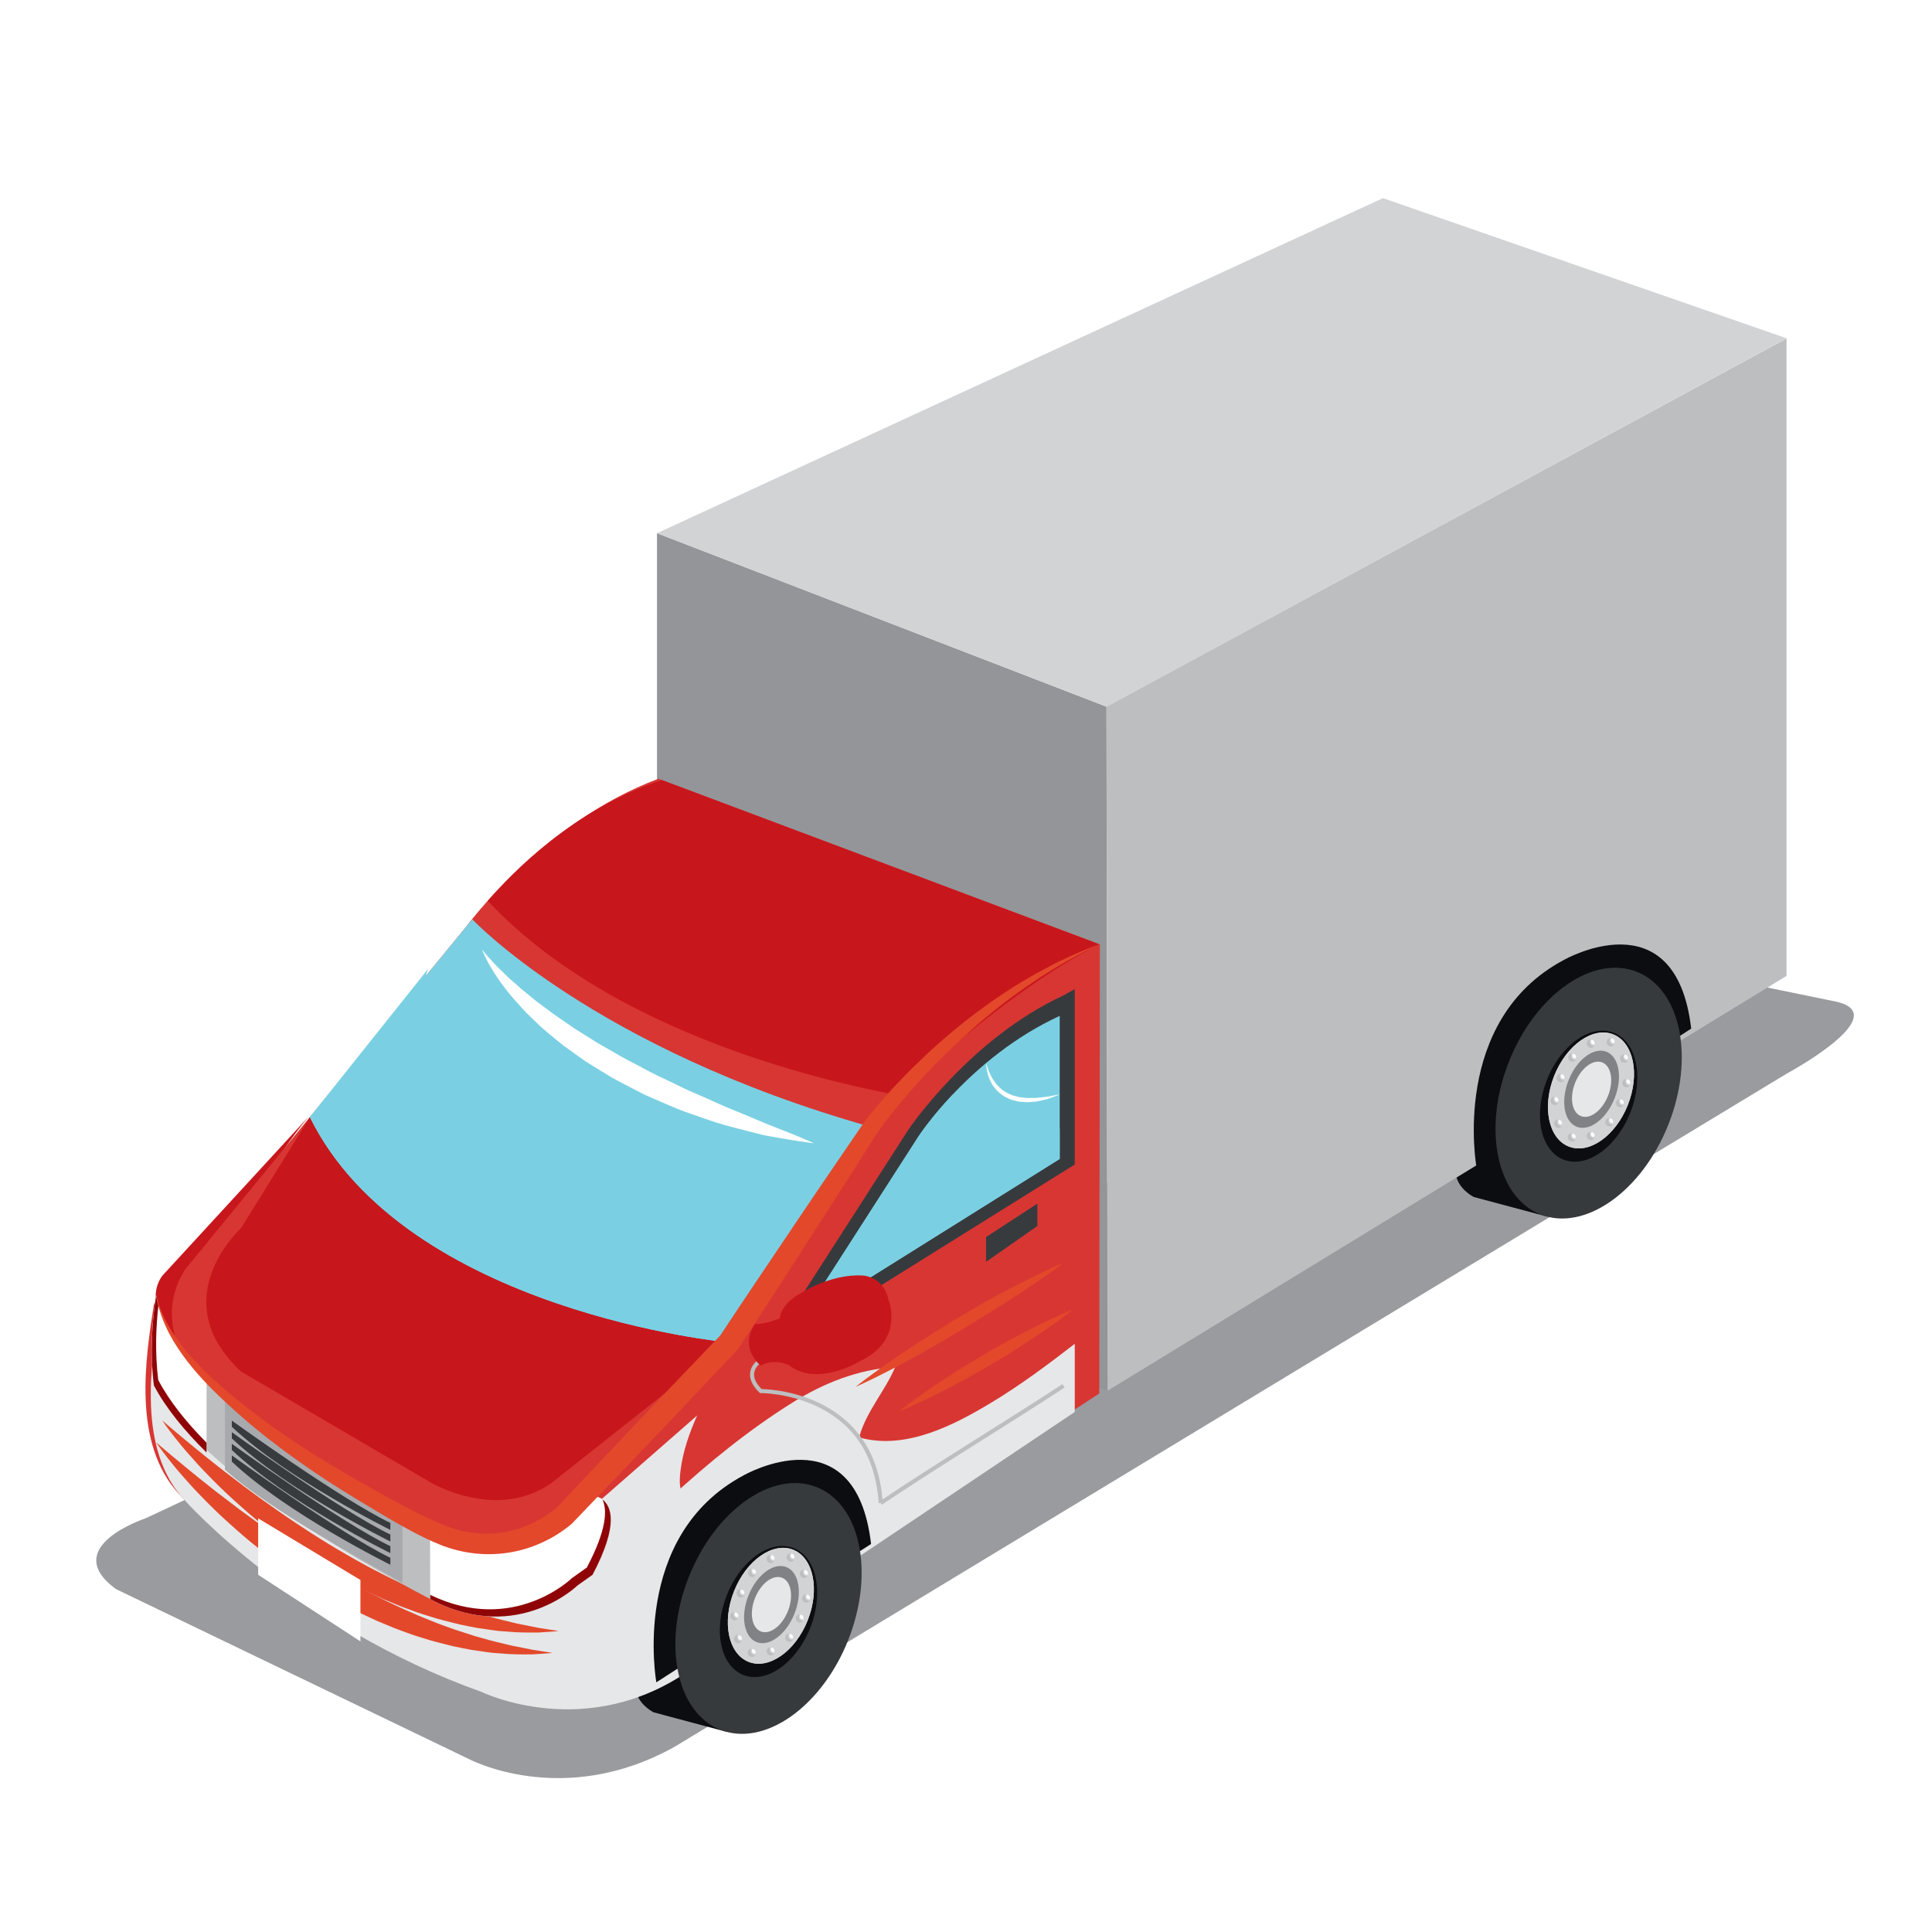 <?xml version="1.0" encoding="utf-8"?>
<!-- Generator: Adobe Illustrator 27.5.0, SVG Export Plug-In . SVG Version: 6.00 Build 0)  -->
<svg version="1.1" id="Capa_1" xmlns="http://www.w3.org/2000/svg" xmlns:xlink="http://www.w3.org/1999/xlink" x="0px" y="0px"
	 viewBox="0 0 425.196 425.196" style="enable-background:new 0 0 425.196 425.196;" xml:space="preserve">
<rect y="0" style="fill:#FFFFFF;" width="425.196" height="425.196"/>
<path style="fill:#999B9E;" d="M40.602,330.139l-8.586,4.023c0,0-19.168,6.289-6.502,15.563l77.406,37.274
	c0,0,20.844,11.333,45.719-2.667l244.543-148.023c0,0,23.666-12.735,11.166-15.811l-28-5.755L40.602,330.139z"/>
<g>
	<path style="fill:#0B0D10;" d="M340.514,267.752l-16.158-4.317c0,0-2.869-1.401-3.742-4.132c-2.17-9.31-3.809-14.079,0.109-23.933
		c5.865-14.745,18.469-23.575,28.148-19.726c9.68,3.852,12.772,18.924,6.91,33.668C352.139,258.475,347.043,264.782,340.514,267.752
		"/>
	<polygon style="fill:#939598;" points="144.592,117.349 144.592,268.864 243.742,306.082 243.52,155.528 	"/>
	<polygon style="fill:#D1D3D4;" points="304.352,43.607 144.592,117.349 243.52,155.528 393.182,74.446 	"/>
	<polygon style="fill:#BCBEC0;" points="393.182,74.49 243.52,155.528 243.742,306.082 393.182,214.77 	"/>
	<g>
		<path style="fill:#0B0D10;" d="M160.02,381.169l-16.16-4.318c0,0-2.869-1.401-3.74-4.132c-2.17-9.31-3.811-14.079,0.109-23.933
			c5.865-14.745,18.467-23.575,28.146-19.726c9.68,3.852,12.775,18.925,6.912,33.668
			C171.645,371.891,166.547,378.198,160.02,381.169"/>
		<path style="fill:#C8161D;" d="M67.957,245.705c-16.189,19.597-28.35,50.783-28.35,50.783s-8.664-9.066-3.922-15.686
			L67.957,245.705z"/>
		<path style="fill:#D83633;" d="M144.898,171.386c-25.629,9.634-42.348,32.639-42.348,32.639l-34.359,41.838l-27.453,33.531
			c-17.703,28.189,51.049,58.723,51.049,58.723c19.727,16.667,38.207-1.053,38.207-1.053l34.119-36.002
			c12.33-12.06,15.115-22.719,22.098-38.383c7.08-15.888,16.094-19.813,16.094-19.813c12.586-10.05,29.773-28.825,39.752-35.01
			L144.898,171.386z"/>
		<path style="fill:#FFFFFF;" d="M34.818,303.693c-0.725-6.021-0.492-11.695,0.047-16.429c-0.207-0.724-0.379-1.448-0.506-2.169
			c-0.82,5.267-1.402,12.275-0.494,19.8c2.643,5.037,6.775,10.042,11.594,14.78v-2.163C41.053,313.06,37.283,308.392,34.818,303.693
			z"/>
		<path style="fill:#D83633;" d="M242.057,207.855c-14.922,6.05-32.338,19.485-32.338,19.485
			c-8.094,4.72-16.051,21.784-16.051,21.784l-29.52,41.347c-1.906,4.552-11.727,12.124-11.727,12.124l-28.695,32.587
			c0,0-12.139,11.796-29.334,3.107c0,0-56.441-28.439-60.465-51.607c-1.898,12.202-4.906,30.947,5.504,42.15
			c0,0,24.732,27.768,65.256,42.168c0,0,23.518,11.599,46.736-5.299l90.508-59.024L242.057,207.855z"/>
		<path style="fill:#E6E7E8;" d="M236.535,295.742c-5.91,4.579-11.914,9.057-18.301,12.911c-8.293,5.003-18.688,10.372-28.656,7.829
			c-0.268-0.069-0.439-0.369-0.361-0.634c1.645-5.473,5.588-9.775,7.803-14.98c-8.152,0.483-15.768,3.533-22.658,7.843
			c-9.51,5.949-18.514,13.253-26.758,20.855c-2.914,2.689-5.85,5.416-9.082,7.728c-1.756,1.257,15.629-6.731,13.24-7.426
			c-2.598-0.756-2.236-4.267-1.977-6.328c0.516-4.11,1.924-8.169,3.645-12.018l-28.533,24.966c0,0-12.139,11.795-29.336,3.107
			c0,0-56.441-28.439-60.463-51.607c-1.9,12.202-4.908,30.947,5.504,42.15c0,0,24.73,27.767,65.254,42.168
			c0,0,23.518,11.598,46.738-5.299l83.941-56.258V295.742z"/>
		<g>
			<g>
				<path style="fill:#373A3D;" d="M236.535,217.689c-1.584,0.854-2.5,1.394-2.5,1.394c-20.367,9.389-33.748,28.956-34.227,29.7
					l-32.615,50.761l69.342-43.257V217.689z"/>
			</g>
			<path style="fill:#7AD0E2;" d="M233.223,255.056v-31.482c-19.895,9.17-31.16,26.657-31.16,26.657l-26.146,40.693L233.223,255.056
				z"/>
			<path style="fill:#7AD0E2;" d="M225.281,250.022c-3.912,0.318-8.281,0.014-11.482-2.53c-2.158-1.715-3.438-4.046-4.117-6.621
				c-4.975,5.263-7.619,9.359-7.619,9.359l-26.146,40.693l57.307-35.868v-6.675C230.629,249.195,227.98,249.802,225.281,250.022z"/>
		</g>
		<g>
			<path style="fill:#E3482B;" d="M122.943,358.967c0,0-1.592,0.151-4.372,0.314c-1.393-0.005-3.114,0.039-5.077-0.065
				c-0.979-0.071-2.019-0.146-3.115-0.226c-1.106-0.054-2.238-0.288-3.439-0.435c-0.6-0.086-1.212-0.175-1.836-0.265
				c-0.617-0.118-1.248-0.238-1.889-0.36c-1.283-0.24-2.605-0.527-3.943-0.89c-1.344-0.349-2.736-0.68-4.123-1.127
				c-1.398-0.416-2.823-0.861-4.24-1.395c-1.429-0.505-2.875-1.04-4.306-1.658c-0.72-0.298-1.445-0.599-2.173-0.901
				c-0.715-0.332-1.433-0.665-2.153-1c-2.896-1.318-5.733-2.858-8.542-4.44c-1.396-0.805-2.76-1.662-4.133-2.494
				c-1.346-0.871-2.691-1.733-3.99-2.638c-1.303-0.899-2.594-1.792-3.826-2.733c-1.252-0.916-2.465-1.848-3.637-2.793
				c-2.365-1.862-4.549-3.784-6.59-5.631c-2.048-1.839-3.908-3.661-5.578-5.386c-1.688-1.703-3.162-3.337-4.44-4.807
				c-1.294-1.455-2.354-2.785-3.224-3.878c-1.733-2.195-2.606-3.537-2.606-3.537s1.211,1.032,3.328,2.837
				c2.129,1.783,5.176,4.302,8.885,7.226c0.929,0.73,1.897,1.486,2.916,2.248c1.01,0.77,2.052,1.567,3.123,2.386
				c2.16,1.615,4.473,3.265,6.871,4.949c2.396,1.689,4.919,3.361,7.493,5.033c1.28,0.847,2.618,1.622,3.921,2.465
				c1.333,0.792,2.662,1.604,4.014,2.373c2.695,1.551,5.422,3.048,8.154,4.413c0.684,0.343,1.363,0.686,2.041,1.025
				c0.685,0.323,1.365,0.643,2.043,0.962c1.348,0.658,2.709,1.232,4.043,1.816c1.324,0.611,2.668,1.095,3.963,1.636
				c1.291,0.554,2.59,0.991,3.847,1.446c1.251,0.48,2.499,0.837,3.696,1.228c0.6,0.197,1.188,0.391,1.767,0.582
				c0.585,0.163,1.16,0.323,1.724,0.48c2.251,0.654,4.346,1.129,6.211,1.581c1.878,0.376,3.516,0.704,4.863,0.974
				C121.371,358.681,122.943,358.967,122.943,358.967z"/>
		</g>
		<g>
			<path style="fill:#E3482B;" d="M121.592,363.783c0,0-1.592,0.151-4.372,0.313c-1.394-0.005-3.115,0.039-5.077-0.065
				c-0.979-0.071-2.019-0.147-3.115-0.226c-1.106-0.054-2.238-0.288-3.439-0.436c-0.6-0.086-1.212-0.175-1.836-0.265
				c-0.617-0.118-1.248-0.238-1.889-0.36c-1.285-0.24-2.605-0.526-3.943-0.89c-1.344-0.349-2.736-0.68-4.123-1.127
				c-1.398-0.416-2.822-0.861-4.24-1.395c-1.43-0.505-2.875-1.04-4.307-1.658c-0.721-0.298-1.443-0.599-2.173-0.901
				c-0.714-0.332-1.432-0.665-2.152-1c-2.896-1.318-5.733-2.857-8.542-4.44c-1.396-0.805-2.761-1.662-4.133-2.494
				c-1.346-0.871-2.691-1.733-3.99-2.638c-1.303-0.899-2.595-1.793-3.826-2.734c-1.252-0.916-2.465-1.848-3.637-2.793
				c-2.365-1.862-4.549-3.784-6.59-5.63c-2.049-1.84-3.908-3.662-5.577-5.386c-1.688-1.703-3.163-3.338-4.441-4.807
				c-1.294-1.455-2.354-2.785-3.224-3.878c-1.732-2.195-2.605-3.537-2.605-3.537s1.211,1.032,3.328,2.837
				c2.129,1.783,5.177,4.302,8.885,7.226c0.928,0.73,1.896,1.486,2.916,2.247c1.009,0.77,2.052,1.567,3.123,2.386
				c2.16,1.615,4.473,3.265,6.871,4.949c2.397,1.689,4.918,3.361,7.493,5.033c1.28,0.847,2.618,1.622,3.921,2.465
				c1.332,0.792,2.662,1.605,4.014,2.373c2.695,1.551,5.42,3.048,8.154,4.414c0.684,0.343,1.363,0.685,2.041,1.025
				c0.684,0.323,1.365,0.644,2.043,0.962c1.348,0.658,2.709,1.231,4.043,1.815c1.324,0.611,2.668,1.095,3.963,1.636
				c1.291,0.554,2.59,0.991,3.846,1.446c1.252,0.48,2.5,0.837,3.697,1.229c0.598,0.197,1.188,0.391,1.766,0.582
				c0.586,0.163,1.161,0.323,1.725,0.48c2.251,0.654,4.346,1.129,6.211,1.581c1.878,0.376,3.516,0.704,4.863,0.974
				C120.02,363.496,121.592,363.783,121.592,363.783z"/>
		</g>
		<path style="fill:#BCBEC0;" d="M130.396,346.625l-3.334,2.354c0,0-13.064,12.696-31.574,3.344c0,0-49.83-24.952-61.623-47.428
			c-0.908-7.525-0.326-14.532,0.494-19.8c4.021,23.166,60.463,51.606,60.463,51.606c17.197,8.688,29.336-3.107,29.336-3.107
			l6.238-4.406C130.396,329.188,139.5,329.53,130.396,346.625z"/>
		<path style="fill:#FFFFFF;" d="M45.459,303.824c-5.703-6.041-10.012-12.465-11.1-18.728c-0.82,5.267-1.402,12.275-0.494,19.8
			c2.643,5.037,6.775,10.042,11.594,14.78V303.824z"/>
		<path style="fill:#FFFFFF;" d="M130.357,329.141l-6.225,4.424c0,0-12.105,11.832-29.328,3.196c0,0-0.066-0.036-0.168-0.089
			l0.047,15.262c0.533,0.288,0.834,0.447,0.834,0.447c18.537,9.296,31.564-3.44,31.564-3.44l3.328-2.364
			C139.461,329.455,130.357,329.141,130.357,329.141z"/>
		<path style="fill:#8F0507;" d="M132.584,330.005c1.068,2.262,0.988,6.61-3.439,14.983l-3.326,2.365c0,0-12.83,12.528-31.137,3.64
			l0.002,0.94c0.533,0.288,0.834,0.447,0.834,0.447c18.537,9.296,31.564-3.44,31.564-3.44l3.328-2.364
			C136.244,335.542,134.537,331.493,132.584,330.005z"/>
		<path style="fill:#A7A9AC;" d="M49.506,307.837v15.617c10.547,9.399,31.478,20.452,39.08,24.952v-15.239
			C81.063,328.721,59.756,317.431,49.506,307.837z"/>
		<polygon style="fill:#383B3E;" points="217.016,272.245 228.311,264.892 228.311,269.819 217.016,277.71 		"/>
		<g>
			<path style="fill:#383B3E;" d="M51.021,312.648c0,0,23.826,17.197,34.889,22.521v1.532c0,0-22.748-11.227-34.889-22.697V312.648z
				"/>
			<path style="fill:#383B3E;" d="M51.021,315.204c0,0,23.826,17.197,34.889,22.522v1.531c0,0-22.748-11.226-34.889-22.697V315.204z
				"/>
			<path style="fill:#383B3E;" d="M51.021,317.761c0,0,23.826,17.197,34.889,22.521v1.531c0,0-22.748-11.225-34.889-22.696V317.761z
				"/>
			<path style="fill:#383B3E;" d="M51.021,320.317c0,0,23.826,17.196,34.889,22.522v1.531c0,0-22.748-11.226-34.889-22.697V320.317z
				"/>
		</g>
		<path style="fill:#8F0507;" d="M34.818,303.693c-0.725-6.021-0.492-11.695,0.047-16.429c-0.207-0.724-0.379-1.448-0.506-2.169
			c-0.82,5.267-1.402,12.275-0.494,19.8c2.643,5.037,6.775,10.042,11.594,14.78v-2.163C41.053,313.06,37.283,308.392,34.818,303.693
			z"/>
		<path style="fill:#C8161D;" d="M68.191,245.862l-15.145,24.435c0,0-17.197,15.557,0,31.547l41.635,24.362
			c0,0,14.734,8.851,26.91,0l38.844-30.752L68.191,245.862z"/>
		<path style="fill:#7AD0E2;" d="M103.949,202.322c0,0,26.623,28.451,87.756,45.7l-31.27,47.432c0,0-71.09-6.696-92.244-49.592
			L103.949,202.322z"/>
		<path style="fill:#7AD0E2;" d="M157.693,273.414c-11.412,0.889-23.602-0.44-34.482-4.025
			c-10.887-3.586-21.355-9.942-26.988-20.273c-5.875-10.776-6.271-24.286-1.988-35.904l-26.043,32.65
			c21.154,42.896,92.244,49.592,92.244,49.592l19.043-28.888C172.971,270.699,165.408,272.813,157.693,273.414z"/>
		<polygon style="fill:#FFFFFF;" points="56.818,334.162 56.818,346.582 79.326,361.239 79.326,347.728 		"/>
		<g>
			<path style="fill:#E3482B;" d="M188.301,305.214c0,0,2.62-2.107,6.732-4.964c1.026-0.718,2.139-1.495,3.334-2.285
				c1.191-0.796,2.439-1.648,3.76-2.483c1.318-0.837,2.66-1.737,4.061-2.589c1.395-0.861,2.811-1.736,4.229-2.611
				c1.434-0.848,2.865-1.697,4.277-2.532c1.397-0.856,2.833-1.598,4.199-2.354c2.744-1.494,5.335-2.84,7.582-3.951
				c4.477-2.246,7.586-3.538,7.586-3.539c0,0-2.644,2.065-6.795,4.857c-2.068,1.408-4.512,3.001-7.16,4.656
				c-1.325,0.827-2.693,1.682-4.084,2.55c-1.395,0.861-2.813,1.735-4.23,2.61c-1.434,0.848-2.866,1.696-4.277,2.531
				c-1.406,0.843-2.824,1.614-4.18,2.391c-1.352,0.78-2.686,1.49-3.943,2.174c-1.255,0.691-2.459,1.314-3.57,1.889
				C191.381,303.876,188.301,305.214,188.301,305.214z"/>
		</g>
		<g>
			<path style="fill:#E3482B;" d="M197.963,310.57c0,0,0.537-0.449,1.504-1.189c0.967-0.74,2.357-1.78,4.063-2.963
				c0.852-0.595,1.773-1.241,2.768-1.89c0.99-0.657,2.027-1.361,3.128-2.043c1.099-0.685,2.214-1.426,3.384-2.118
				c1.164-0.701,2.348-1.413,3.529-2.124c1.198-0.687,2.395-1.374,3.574-2.05c1.179-0.676,2.367-1.292,3.502-1.915
				c2.281-1.229,4.438-2.326,6.311-3.225c1.867-0.912,3.453-1.616,4.572-2.097c1.117-0.482,1.771-0.73,1.771-0.73
				s-0.536,0.45-1.502,1.19c-0.967,0.74-2.356,1.782-4.063,2.965c-1.699,1.197-3.711,2.542-5.896,3.933
				c-1.099,0.687-2.216,1.423-3.382,2.122c-1.166,0.699-2.35,1.408-3.533,2.118c-1.199,0.685-2.398,1.369-3.578,2.043
				c-1.175,0.683-2.366,1.294-3.5,1.918c-1.133,0.627-2.254,1.189-3.311,1.732c-1.053,0.55-2.065,1.04-3,1.492
				c-1.866,0.912-3.453,1.617-4.57,2.1C198.617,310.321,197.963,310.57,197.963,310.57z"/>
		</g>
		<path style="fill:none;stroke:#BCBEC0;stroke-width:0.893;stroke-miterlimit:10;" d="M167.43,299.397c0,0-4.318,2.515,0,6.753
			c0,0,24.832-0.224,26.396,24.637"/>
		<path style="fill:none;stroke:#BCBEC0;stroke-width:0.893;stroke-miterlimit:10;" d="M193.826,330.788
			c13.24-8.869,26.635-16.906,40.234-25.793"/>
		<path style="fill:#C8161D;" d="M171.635,290.128c-3.568,1.459-5.455,1.25-5.455,1.25c-3.676,5.297,1.219,9.154,1.219,9.154
			c3.316-1.682,6.244-0.075,6.244-0.075c6.238,4.918,15.709-0.924,15.709-0.924c9.771-4.703,6.217-13.418,6.217-13.418
			c-1.199-5.472-5.936-5.405-5.936-5.405c-6.971-0.336-13.514,3.97-13.514,3.97S171.879,286.845,171.635,290.128z"/>
		<g>
			<path style="fill:#FFFFFF;" d="M106.102,208.979c0,0,0.207,0.276,0.613,0.763c0.395,0.493,1.026,1.184,1.822,2.046
				c0.407,0.422,0.857,0.89,1.349,1.399c0.522,0.481,1.058,1.023,1.64,1.588c0.566,0.578,1.254,1.122,1.927,1.731
				c0.679,0.604,1.374,1.255,2.165,1.869c0.771,0.627,1.575,1.28,2.407,1.957c0.858,0.642,1.746,1.306,2.659,1.988
				c0.892,0.701,1.859,1.36,2.85,2.029c0.996,0.662,1.969,1.392,3.009,2.066c1.05,0.66,2.118,1.33,3.2,2.009
				c0.538,0.341,1.079,0.684,1.623,1.03c0.561,0.321,1.124,0.644,1.689,0.967c2.268,1.286,4.521,2.669,6.911,3.831
				c1.171,0.621,2.343,1.242,3.51,1.86c1.177,0.601,2.382,1.141,3.558,1.712c1.184,0.558,2.353,1.124,3.504,1.693
				c1.139,0.597,2.339,1.023,3.473,1.551c2.3,0.977,4.482,2.04,6.609,2.91c2.137,0.849,4.146,1.697,6.004,2.486
				c1.854,0.804,3.576,1.481,5.113,2.067c1.536,0.583,2.863,1.143,3.963,1.594c2.196,0.909,3.443,1.487,3.443,1.487
				s-1.354-0.15-3.707-0.517c-1.177-0.187-2.611-0.401-4.244-0.707c-0.818-0.146-1.689-0.303-2.609-0.467
				c-0.916-0.177-1.854-0.453-2.848-0.692c-1.982-0.497-4.135-1.041-6.398-1.665c-2.259-0.643-4.584-1.504-7.011-2.337
				c-2.44-0.801-4.877-1.863-7.35-2.948c-1.23-0.555-2.501-1.049-3.721-1.67c-1.217-0.628-2.438-1.259-3.659-1.889
				c-1.203-0.666-2.454-1.239-3.613-1.979c-1.17-0.718-2.334-1.433-3.488-2.143c-0.576-0.358-1.148-0.714-1.719-1.069
				c-0.548-0.391-1.094-0.781-1.635-1.167c-1.079-0.778-2.145-1.546-3.193-2.303c-1.023-0.79-1.998-1.614-2.953-2.412
				c-0.953-0.801-1.899-1.564-2.738-2.412c-0.854-0.824-1.683-1.625-2.485-2.4c-0.751-0.827-1.478-1.626-2.175-2.393
				c-0.703-0.756-1.342-1.515-1.912-2.27c-0.568-0.756-1.146-1.431-1.612-2.136c-0.476-0.695-0.931-1.333-1.325-1.941
				c-0.369-0.625-0.71-1.199-1.018-1.717c-0.314-0.508-0.547-0.998-0.754-1.417c-0.209-0.416-0.384-0.771-0.508-1.072
				C106.206,209.302,106.102,208.979,106.102,208.979z"/>
		</g>
		<g>
			<path style="fill:#FFFFFF;" d="M217.076,233.909c0,0,0.057,0.323,0.222,0.864c0.153,0.542,0.425,1.303,0.873,2.136
				c0.196,0.431,0.511,0.838,0.792,1.29c0.35,0.403,0.682,0.855,1.129,1.219c0.393,0.426,0.934,0.691,1.415,1.042
				c0.267,0.136,0.55,0.25,0.823,0.379l0.415,0.189c0.144,0.05,0.296,0.08,0.444,0.121l0.887,0.248
				c0.293,0.092,0.609,0.084,0.91,0.131c0.305,0.038,0.605,0.075,0.904,0.112c0.3,0.024,0.602-0.001,0.896,0.002
				c0.588-0.03,1.166,0.041,1.707-0.059c0.546-0.06,1.063-0.116,1.538-0.169c0.483-0.03,0.909-0.154,1.298-0.212
				c0.389-0.072,0.728-0.135,1.006-0.186c0.561-0.1,0.887-0.145,0.887-0.145s-0.298,0.129-0.831,0.333
				c-0.269,0.1-0.593,0.222-0.967,0.362c-0.378,0.129-0.79,0.332-1.276,0.417c-0.482,0.108-1.006,0.225-1.559,0.348
				c-0.551,0.152-1.161,0.146-1.783,0.201c-0.313,0.015-0.629,0.057-0.952,0.048c-0.325-0.027-0.652-0.055-0.983-0.083
				c-0.328-0.045-0.668-0.034-0.995-0.126l-0.989-0.258c-0.162-0.049-0.33-0.086-0.49-0.146l-0.465-0.219
				c-0.307-0.149-0.62-0.286-0.916-0.446c-0.551-0.396-1.119-0.755-1.541-1.246c-0.482-0.432-0.801-0.969-1.139-1.441
				c-0.271-0.514-0.543-0.991-0.693-1.472c-0.194-0.463-0.286-0.915-0.381-1.306c-0.069-0.398-0.135-0.741-0.156-1.028
				C217.044,234.237,217.076,233.909,217.076,233.909z"/>
		</g>
		<path style="fill:#D83633;" d="M241.932,207.855"/>
		<path style="fill:#C8161D;" d="M145.645,171.666c-19.473,6.388-32.809,20.326-38.309,26.59
			c29.971,32.04,83.574,41.381,90.221,42.781c0.014-0.009,23.434-22.716,44.375-33.228L145.645,171.666z"/>
		<g>
			<g>
				<path style="fill:#E3482B;" d="M34.359,285.095c1.152,4.582,3.644,8.641,6.58,12.218c2.967,3.581,6.414,6.729,9.994,9.712
					c0.895,0.739,1.816,1.492,2.714,2.193l2.79,2.157c1.881,1.384,3.717,2.774,5.652,4.088c1.901,1.347,3.865,2.609,5.821,3.876
					l2.962,1.859l3,1.802c2.009,1.189,4.014,2.381,6.055,3.518l6.137,3.42c2.048,1.126,4.098,2.211,6.166,3.233
					c2.051,1.013,4.188,1.985,6.229,2.768l0.826,0.308c0.268,0.093,0.504,0.149,0.756,0.227c0.496,0.147,0.984,0.302,1.523,0.407
					c1.049,0.254,2.117,0.423,3.186,0.527c2.139,0.209,4.299,0.128,6.406-0.244c4.223-0.73,8.176-2.68,11.454-5.442l-0.198,0.187
					l18.068-19.124l9.079-9.519l9.097-9.502l-0.27,0.34c2.813-4.227,5.603-8.469,8.451-12.672l8.51-12.634
					c2.834-4.213,5.67-8.425,8.545-12.611l4.297-6.29l1.074-1.573l0.537-0.786l0.268-0.393l0.178-0.255l0.154-0.204
					c0.803-1.052,1.61-2.048,2.441-3.039c3.313-3.953,6.895-7.64,10.623-11.162c3.73-3.52,7.65-6.835,11.766-9.884
					c2.053-1.53,4.146-3.003,6.289-4.4c2.125-1.422,4.341-2.703,6.555-3.974c2.244-1.219,4.486-2.437,6.814-3.479
					c2.307-1.084,4.672-2.032,7.043-2.941c-2.289,1.105-4.557,2.243-6.752,3.509c-2.209,1.238-4.363,2.566-6.488,3.932
					c-4.209,2.795-8.28,5.784-12.135,9.031c-1.939,1.607-3.807,3.3-5.653,5.007c-1.853,1.704-3.644,3.471-5.396,5.273
					c-3.509,3.6-6.806,7.403-9.901,11.328c-0.768,0.98-1.527,1.982-2.234,2.972l-2.004,3.132l-4.087,6.427
					c-2.714,4.292-5.468,8.559-8.223,12.823l-8.259,12.8c-2.738,4.275-5.537,8.511-8.314,12.762l-0.113,0.175l-0.157,0.166
					l-9.034,9.562l-9.053,9.545l-18.195,19.004l-0.098,0.103l-0.102,0.083c-3.92,3.28-8.762,5.488-13.824,6.272
					c-2.529,0.395-5.109,0.439-7.641,0.139c-1.264-0.148-2.521-0.375-3.75-0.697c-0.611-0.134-1.241-0.34-1.867-0.543
					c-0.307-0.102-0.639-0.2-0.924-0.306l-0.819-0.324c-2.331-0.939-4.446-1.987-6.569-3.128c-2.109-1.132-4.176-2.315-6.209-3.522
					l-6.063-3.646c-2.024-1.221-4.023-2.491-6.012-3.772l-2.957-1.966l-2.921-2.025c-1.929-1.377-3.86-2.749-5.73-4.207
					c-1.887-1.421-3.748-2.934-5.564-4.45l-2.658-2.316c-0.91-0.8-1.765-1.587-2.637-2.398c-3.463-3.225-6.791-6.665-9.547-10.553
					c-1.375-1.939-2.629-3.977-3.597-6.148C35.467,289.691,34.736,287.417,34.359,285.095z"/>
			</g>
		</g>
		<path style="fill:#0B0D10;" d="M144.449,370.246c0,0-5.85-32.213,19.225-45.558c0,0,24.627-14.119,28.031,15.108L144.449,370.246z
			"/>
		<path style="fill:#373A3D;" d="M186.666,360.961c-5.869,14.745-18.469,23.576-28.15,19.726
			c-9.682-3.85-12.771-18.925-6.908-33.669c5.867-14.745,18.467-23.576,28.146-19.725
			C189.438,331.143,192.527,346.217,186.666,360.961z"/>
		<g>
			<path style="fill:#0B0D10;" d="M178.299,358.309c-3.066,7.708-9.656,12.325-14.715,10.312c-5.063-2.012-6.682-9.893-3.611-17.601
				c3.066-7.709,9.652-12.325,14.715-10.311C179.75,342.72,181.365,350.6,178.299,358.309z"/>
			<path style="fill:#D1D3D4;" d="M177.752,356.626c-2.711,6.814-8.533,10.895-13.008,9.116c-4.471-1.779-5.902-8.746-3.193-15.56
				c2.711-6.814,8.533-10.895,13.01-9.116C179.031,342.846,180.463,349.812,177.752,356.626z"/>
			<path style="fill:#D1D3D4;" d="M177.752,356.626c-2.711,6.814-8.533,10.895-13.008,9.116c-4.471-1.779-5.902-8.746-3.193-15.56
				c2.711-6.814,8.533-10.895,13.01-9.116C179.031,342.846,180.463,349.812,177.752,356.626z"/>
			<path style="fill:#808285;" d="M174.842,355.153c-1.813,4.558-5.549,7.35-8.342,6.24c-2.789-1.111-3.582-5.706-1.771-10.261
				c1.813-4.558,5.545-7.352,8.338-6.241C175.859,346.002,176.654,350.596,174.842,355.153z"/>
			<g>
				<path style="fill:#D1D3D4;" d="M170.578,343.079c0,0.512-0.412,0.928-0.926,0.928c-0.512,0-0.928-0.415-0.928-0.928
					c0-0.513,0.416-0.927,0.928-0.927C170.166,342.152,170.578,342.566,170.578,343.079z"/>
				<path style="fill:#FFFFFF;" d="M169.811,343.117c0.178,0.162,0.389,0.204,0.568,0.133c0.043-0.091,0.066-0.191,0.066-0.297
					c0-0.377-0.299-0.686-0.676-0.699C169.584,342.511,169.557,342.884,169.811,343.117z"/>
				<path style="fill:#BCBEC0;" d="M169.613,343.333c-0.291-0.347-0.299-0.816-0.078-1.173c-0.455,0.057-0.811,0.446-0.811,0.919
					c0,0.512,0.416,0.928,0.928,0.928c0.311,0,0.584-0.154,0.754-0.391C170.131,343.678,169.83,343.596,169.613,343.333z"/>
			</g>
			<g>
				<path style="fill:#D1D3D4;" d="M174.963,342.769c0,0.513-0.414,0.928-0.926,0.928c-0.514,0-0.932-0.415-0.932-0.928
					c0-0.512,0.418-0.927,0.932-0.927C174.549,341.842,174.963,342.257,174.963,342.769z"/>
				<path style="fill:#FFFFFF;" d="M174.193,342.807c0.178,0.163,0.389,0.205,0.57,0.133c0.043-0.09,0.066-0.191,0.066-0.296
					c0-0.378-0.299-0.686-0.676-0.699C173.967,342.201,173.941,342.575,174.193,342.807z"/>
				<path style="fill:#BCBEC0;" d="M173.994,343.023c-0.287-0.347-0.293-0.815-0.074-1.173c-0.461,0.058-0.814,0.446-0.814,0.919
					c0,0.513,0.418,0.928,0.932,0.928c0.309,0,0.588-0.154,0.752-0.391C174.516,343.369,174.213,343.285,173.994,343.023z"/>
			</g>
			<g>
				<path style="fill:#D1D3D4;" d="M177.92,346.353c0,0.511-0.416,0.927-0.928,0.927c-0.512,0-0.93-0.416-0.93-0.927
					c0-0.512,0.418-0.928,0.93-0.928C177.504,345.424,177.92,345.84,177.92,346.353z"/>
				<path style="fill:#FFFFFF;" d="M177.15,346.389c0.176,0.164,0.389,0.206,0.57,0.133c0.043-0.09,0.066-0.189,0.066-0.295
					c0-0.379-0.303-0.686-0.678-0.699C176.924,345.784,176.896,346.157,177.15,346.389z"/>
				<path style="fill:#BCBEC0;" d="M176.953,346.606c-0.289-0.347-0.297-0.815-0.078-1.174c-0.457,0.058-0.813,0.447-0.813,0.92
					c0,0.511,0.418,0.927,0.93,0.927c0.313,0,0.588-0.154,0.754-0.39C177.473,346.952,177.17,346.869,176.953,346.606z"/>
			</g>
			<g>
				<path style="fill:#D1D3D4;" d="M178.4,351.785c0,0.512-0.416,0.927-0.928,0.927c-0.51,0-0.926-0.416-0.926-0.927
					c0-0.513,0.416-0.928,0.926-0.928C177.984,350.857,178.4,351.272,178.4,351.785z"/>
				<path style="fill:#FFFFFF;" d="M177.633,351.821c0.178,0.163,0.387,0.206,0.566,0.134c0.045-0.09,0.068-0.19,0.068-0.296
					c0-0.379-0.299-0.686-0.676-0.7C177.404,351.216,177.375,351.59,177.633,351.821z"/>
				<path style="fill:#BCBEC0;" d="M177.43,352.039c-0.287-0.349-0.297-0.816-0.076-1.174c-0.453,0.058-0.807,0.446-0.807,0.92
					c0,0.512,0.416,0.927,0.926,0.927c0.313,0,0.588-0.154,0.756-0.391C177.953,352.384,177.652,352.301,177.43,352.039z"/>
			</g>
			<g>
				<path style="fill:#D1D3D4;" d="M176.992,356.185c0,0.513-0.414,0.928-0.928,0.928c-0.512,0-0.93-0.415-0.93-0.928
					c0-0.512,0.418-0.926,0.93-0.926C176.578,355.258,176.992,355.673,176.992,356.185z"/>
				<path style="fill:#FFFFFF;" d="M176.223,356.223c0.178,0.164,0.389,0.205,0.57,0.132c0.043-0.09,0.066-0.188,0.066-0.295
					c0-0.379-0.301-0.687-0.68-0.7C175.996,355.618,175.971,355.991,176.223,356.223z"/>
				<path style="fill:#BCBEC0;" d="M176.023,356.439c-0.287-0.347-0.295-0.816-0.076-1.174c-0.459,0.058-0.813,0.447-0.813,0.919
					c0,0.513,0.418,0.928,0.93,0.928c0.311,0,0.59-0.153,0.754-0.389C176.543,356.786,176.24,356.702,176.023,356.439z"/>
			</g>
			<g>
				<path style="fill:#D1D3D4;" d="M174.666,360.399c0,0.513-0.414,0.927-0.926,0.927c-0.518,0-0.93-0.414-0.93-0.927
					c0-0.513,0.412-0.927,0.93-0.927C174.252,359.472,174.666,359.887,174.666,360.399z"/>
				<path style="fill:#FFFFFF;" d="M173.898,360.438c0.176,0.161,0.387,0.203,0.568,0.131c0.043-0.09,0.066-0.19,0.066-0.295
					c0-0.379-0.301-0.687-0.674-0.699C173.67,359.831,173.643,360.205,173.898,360.438z"/>
				<path style="fill:#BCBEC0;" d="M173.697,360.654c-0.289-0.348-0.295-0.816-0.076-1.174c-0.459,0.057-0.811,0.448-0.811,0.92
					c0,0.513,0.412,0.927,0.93,0.927c0.311,0,0.584-0.154,0.752-0.39C174.215,361,173.918,360.915,173.697,360.654z"/>
			</g>
			<g>
				<path style="fill:#D1D3D4;" d="M170.578,363.409c0,0.512-0.412,0.928-0.926,0.928c-0.512,0-0.928-0.416-0.928-0.928
					c0-0.511,0.416-0.928,0.928-0.928C170.166,362.481,170.578,362.898,170.578,363.409z"/>
				<path style="fill:#FFFFFF;" d="M169.811,363.446c0.178,0.164,0.389,0.205,0.568,0.134c0.043-0.09,0.066-0.191,0.066-0.295
					c0-0.38-0.299-0.688-0.676-0.701C169.584,362.841,169.557,363.214,169.811,363.446z"/>
				<path style="fill:#BCBEC0;" d="M169.613,363.663c-0.291-0.347-0.299-0.814-0.078-1.174c-0.455,0.059-0.811,0.448-0.811,0.92
					c0,0.512,0.416,0.928,0.928,0.928c0.311,0,0.584-0.156,0.754-0.391C170.131,364.009,169.83,363.926,169.613,363.663z"/>
			</g>
			<g>
				<path style="fill:#D1D3D4;" d="M166.41,363.72c0,0.512-0.416,0.927-0.926,0.927c-0.512,0-0.932-0.414-0.932-0.927
					c0-0.512,0.42-0.928,0.932-0.928C165.994,362.792,166.41,363.208,166.41,363.72z"/>
				<path style="fill:#FFFFFF;" d="M165.641,363.756c0.178,0.163,0.393,0.205,0.572,0.133c0.041-0.09,0.066-0.19,0.066-0.294
					c0-0.38-0.301-0.688-0.678-0.701C165.412,363.151,165.389,363.524,165.641,363.756z"/>
				<path style="fill:#BCBEC0;" d="M165.441,363.974c-0.287-0.347-0.293-0.815-0.076-1.174c-0.457,0.058-0.813,0.447-0.813,0.92
					c0,0.512,0.42,0.927,0.932,0.927c0.311,0,0.588-0.154,0.754-0.39C165.963,364.319,165.66,364.235,165.441,363.974z"/>
			</g>
			<g>
				<path style="fill:#D1D3D4;" d="M163.402,360.708c0,0.512-0.414,0.927-0.928,0.927c-0.512,0-0.93-0.415-0.93-0.927
					c0-0.511,0.418-0.928,0.93-0.928C162.988,359.78,163.402,360.197,163.402,360.708z"/>
				<path style="fill:#FFFFFF;" d="M162.633,360.746c0.178,0.163,0.391,0.205,0.572,0.133c0.039-0.09,0.066-0.19,0.066-0.296
					c0-0.378-0.303-0.686-0.68-0.699C162.402,360.141,162.381,360.515,162.633,360.746z"/>
				<path style="fill:#BCBEC0;" d="M162.432,360.962c-0.287-0.346-0.291-0.815-0.072-1.173c-0.459,0.058-0.814,0.447-0.814,0.919
					c0,0.512,0.418,0.927,0.93,0.927c0.311,0,0.586-0.154,0.756-0.389C162.955,361.31,162.65,361.225,162.432,360.962z"/>
			</g>
			<g>
				<path style="fill:#D1D3D4;" d="M162.607,355.675c0,0.513-0.416,0.928-0.926,0.928c-0.514,0-0.93-0.415-0.93-0.928
					s0.416-0.927,0.93-0.927C162.191,354.747,162.607,355.162,162.607,355.675z"/>
				<path style="fill:#FFFFFF;" d="M161.838,355.712c0.178,0.163,0.393,0.205,0.57,0.132c0.041-0.089,0.066-0.189,0.066-0.295
					c0-0.378-0.299-0.687-0.678-0.7C161.609,355.106,161.586,355.48,161.838,355.712z"/>
				<path style="fill:#BCBEC0;" d="M161.639,355.929c-0.287-0.348-0.291-0.816-0.076-1.173c-0.457,0.058-0.811,0.446-0.811,0.919
					c0,0.513,0.416,0.928,0.93,0.928c0.311,0,0.586-0.154,0.754-0.391C162.16,356.275,161.857,356.191,161.639,355.929z"/>
			</g>
			<g>
				<path style="fill:#D1D3D4;" d="M163.949,350.652c0,0.512-0.416,0.927-0.928,0.927c-0.514,0-0.928-0.415-0.928-0.927
					c0-0.512,0.414-0.928,0.928-0.928C163.533,349.725,163.949,350.14,163.949,350.652z"/>
				<path style="fill:#FFFFFF;" d="M163.18,350.69c0.174,0.163,0.389,0.205,0.568,0.133c0.041-0.091,0.064-0.19,0.064-0.296
					c0-0.378-0.299-0.687-0.672-0.699C162.953,350.084,162.926,350.458,163.18,350.69z"/>
				<path style="fill:#BCBEC0;" d="M162.979,350.906c-0.289-0.346-0.293-0.814-0.076-1.173c-0.459,0.058-0.809,0.448-0.809,0.92
					c0,0.512,0.414,0.927,0.928,0.927c0.311,0,0.586-0.154,0.754-0.39C163.496,351.252,163.197,351.169,162.979,350.906z"/>
			</g>
			<g>
				<path style="fill:#D1D3D4;" d="M166.496,346.147c0,0.513-0.414,0.928-0.928,0.928c-0.51,0-0.926-0.415-0.926-0.928
					c0-0.512,0.416-0.927,0.926-0.927C166.082,345.22,166.496,345.635,166.496,346.147z"/>
				<path style="fill:#FFFFFF;" d="M165.729,346.185c0.178,0.164,0.391,0.205,0.566,0.134c0.045-0.09,0.068-0.19,0.068-0.296
					c0-0.378-0.301-0.686-0.672-0.699C165.502,345.58,165.475,345.954,165.729,346.185z"/>
				<path style="fill:#BCBEC0;" d="M165.529,346.401c-0.289-0.346-0.295-0.814-0.076-1.173c-0.457,0.059-0.811,0.447-0.811,0.919
					c0,0.513,0.416,0.928,0.926,0.928c0.313,0,0.59-0.154,0.754-0.39C166.053,346.748,165.748,346.664,165.529,346.401z"/>
			</g>
			<path style="fill:#E6E7E8;" d="M173.402,354.582c-1.295,3.26-3.969,5.261-5.967,4.465c-2-0.794-2.568-4.083-1.271-7.345
				c1.299-3.26,3.973-5.26,5.967-4.465C174.129,348.032,174.701,351.32,173.402,354.582z"/>
		</g>
	</g>
	<path style="fill:#0B0D10;" d="M324.943,256.829c0,0-5.848-32.212,19.227-45.558c0,0,24.627-14.118,28.029,15.109L324.943,256.829z
		"/>
	<path style="fill:#373A3D;" d="M367.16,247.545c-5.867,14.745-18.467,23.576-28.148,19.726c-9.682-3.85-12.773-18.925-6.908-33.669
		c5.865-14.745,18.467-23.576,28.145-19.725C369.93,217.727,373.023,232.801,367.16,247.545z"/>
	<g>
		<path style="fill:#0B0D10;" d="M358.791,244.893c-3.065,7.707-9.652,12.325-14.715,10.311c-5.061-2.012-6.678-9.893-3.609-17.601
			c3.066-7.709,9.654-12.325,14.715-10.312C360.244,229.304,361.861,237.184,358.791,244.893z"/>
		<path style="fill:#D1D3D4;" d="M358.246,243.21c-2.709,6.814-8.533,10.895-13.008,9.116c-4.473-1.779-5.9-8.747-3.193-15.559
			c2.713-6.814,8.535-10.896,13.01-9.116C359.527,229.43,360.959,236.395,358.246,243.21z"/>
		<path style="fill:#D1D3D4;" d="M358.246,243.21c-2.709,6.814-8.533,10.895-13.008,9.116c-4.473-1.779-5.9-8.747-3.193-15.559
			c2.713-6.814,8.535-10.896,13.01-9.116C359.527,229.43,360.959,236.395,358.246,243.21z"/>
		<path style="fill:#808285;" d="M355.338,241.737c-1.814,4.558-5.551,7.35-8.342,6.24c-2.791-1.111-3.584-5.706-1.773-10.261
			c1.813-4.558,5.545-7.352,8.34-6.241C356.354,232.586,357.147,237.18,355.338,241.737z"/>
		<g>
			<path style="fill:#D1D3D4;" d="M351.074,229.663c0,0.512-0.416,0.928-0.928,0.928c-0.51,0-0.926-0.416-0.926-0.928
				c0-0.513,0.416-0.928,0.926-0.928C350.658,228.735,351.074,229.15,351.074,229.663z"/>
			<path style="fill:#FFFFFF;" d="M350.305,229.701c0.18,0.162,0.389,0.205,0.57,0.133c0.041-0.091,0.066-0.191,0.066-0.298
				c0-0.376-0.301-0.686-0.676-0.699C350.078,229.095,350.053,229.468,350.305,229.701z"/>
			<path style="fill:#BCBEC0;" d="M350.105,229.917c-0.289-0.348-0.297-0.816-0.076-1.173c-0.455,0.057-0.809,0.446-0.809,0.919
				c0,0.512,0.416,0.928,0.926,0.928c0.313,0,0.584-0.154,0.754-0.391C350.627,230.262,350.324,230.179,350.105,229.917z"/>
		</g>
		<g>
			<path style="fill:#D1D3D4;" d="M355.459,229.353c0,0.513-0.418,0.928-0.928,0.928c-0.512,0-0.932-0.415-0.932-0.928
				c0-0.512,0.42-0.928,0.932-0.928C355.041,228.425,355.459,228.841,355.459,229.353z"/>
			<path style="fill:#FFFFFF;" d="M354.688,229.391c0.18,0.163,0.391,0.205,0.572,0.132c0.041-0.09,0.065-0.19,0.065-0.296
				c0-0.378-0.297-0.686-0.676-0.699C354.463,228.785,354.438,229.158,354.688,229.391z"/>
			<path style="fill:#BCBEC0;" d="M354.488,229.607c-0.287-0.347-0.291-0.814-0.072-1.173c-0.461,0.057-0.816,0.446-0.816,0.919
				c0,0.513,0.42,0.928,0.932,0.928c0.309,0,0.586-0.154,0.754-0.391C355.012,229.953,354.707,229.869,354.488,229.607z"/>
		</g>
		<g>
			<path style="fill:#D1D3D4;" d="M358.416,232.936c0,0.512-0.418,0.927-0.928,0.927c-0.514,0-0.932-0.416-0.932-0.927
				c0-0.512,0.418-0.928,0.932-0.928C357.998,232.008,358.416,232.424,358.416,232.936z"/>
			<path style="fill:#FFFFFF;" d="M357.645,232.973c0.178,0.164,0.391,0.205,0.57,0.133c0.043-0.09,0.066-0.189,0.066-0.295
				c0-0.379-0.301-0.686-0.678-0.7C357.42,232.368,357.393,232.741,357.645,232.973z"/>
			<path style="fill:#BCBEC0;" d="M357.447,233.189c-0.289-0.346-0.297-0.814-0.076-1.173c-0.459,0.058-0.814,0.447-0.814,0.92
				c0,0.512,0.418,0.927,0.932,0.927c0.311,0,0.586-0.154,0.754-0.39C357.967,233.537,357.664,233.453,357.447,233.189z"/>
		</g>
		<g>
			<path style="fill:#D1D3D4;" d="M358.897,238.369c0,0.512-0.418,0.927-0.93,0.927c-0.51,0-0.926-0.415-0.926-0.927
				c0-0.513,0.416-0.928,0.926-0.928C358.479,237.441,358.897,237.856,358.897,238.369z"/>
			<path style="fill:#FFFFFF;" d="M358.127,238.405c0.18,0.163,0.389,0.206,0.568,0.133c0.043-0.089,0.066-0.189,0.066-0.295
				c0-0.379-0.297-0.687-0.674-0.7C357.9,237.8,357.871,238.174,358.127,238.405z"/>
			<path style="fill:#BCBEC0;" d="M357.926,238.622c-0.287-0.348-0.297-0.816-0.076-1.173c-0.455,0.057-0.809,0.446-0.809,0.919
				c0,0.512,0.416,0.927,0.926,0.927c0.313,0,0.588-0.154,0.758-0.391C358.447,238.968,358.147,238.885,357.926,238.622z"/>
		</g>
		<g>
			<path style="fill:#D1D3D4;" d="M357.488,242.769c0,0.513-0.418,0.927-0.93,0.927c-0.512,0-0.93-0.415-0.93-0.927
				c0-0.512,0.418-0.927,0.93-0.927C357.07,241.842,357.488,242.257,357.488,242.769z"/>
			<path style="fill:#FFFFFF;" d="M356.717,242.807c0.18,0.164,0.391,0.205,0.572,0.132c0.043-0.09,0.066-0.189,0.066-0.294
				c0-0.379-0.301-0.688-0.68-0.7C356.49,242.202,356.467,242.575,356.717,242.807z"/>
			<path style="fill:#BCBEC0;" d="M356.52,243.023c-0.289-0.347-0.297-0.816-0.076-1.174c-0.459,0.058-0.814,0.447-0.814,0.919
				c0,0.513,0.418,0.927,0.93,0.927c0.313,0,0.588-0.153,0.756-0.389C357.039,243.37,356.734,243.286,356.52,243.023z"/>
		</g>
		<g>
			<path style="fill:#D1D3D4;" d="M355.162,246.983c0,0.513-0.416,0.927-0.928,0.927c-0.516,0-0.928-0.415-0.928-0.927
				c0-0.513,0.412-0.928,0.928-0.928C354.746,246.056,355.162,246.471,355.162,246.983z"/>
			<path style="fill:#FFFFFF;" d="M354.393,247.022c0.178,0.161,0.389,0.204,0.57,0.132c0.041-0.09,0.066-0.19,0.066-0.295
				c0-0.379-0.303-0.687-0.676-0.699C354.166,246.415,354.137,246.788,354.393,247.022z"/>
			<path style="fill:#BCBEC0;" d="M354.191,247.237c-0.287-0.348-0.295-0.815-0.076-1.174c-0.459,0.057-0.809,0.448-0.809,0.92
				c0,0.513,0.412,0.927,0.928,0.927c0.311,0,0.586-0.154,0.754-0.39C354.709,247.583,354.414,247.5,354.191,247.237z"/>
		</g>
		<g>
			<path style="fill:#D1D3D4;" d="M351.074,249.993c0,0.512-0.416,0.928-0.928,0.928c-0.51,0-0.926-0.416-0.926-0.928
				c0-0.511,0.416-0.928,0.926-0.928C350.658,249.065,351.074,249.482,351.074,249.993z"/>
			<path style="fill:#FFFFFF;" d="M350.305,250.031c0.18,0.163,0.389,0.205,0.57,0.133c0.041-0.09,0.066-0.191,0.066-0.295
				c0-0.38-0.301-0.688-0.676-0.701C350.078,249.425,350.053,249.798,350.305,250.031z"/>
			<path style="fill:#BCBEC0;" d="M350.105,250.247c-0.289-0.347-0.297-0.814-0.076-1.175c-0.455,0.06-0.809,0.448-0.809,0.921
				c0,0.512,0.416,0.928,0.926,0.928c0.313,0,0.584-0.155,0.754-0.391C350.627,250.593,350.324,250.51,350.105,250.247z"/>
		</g>
		<g>
			<path style="fill:#D1D3D4;" d="M346.904,250.303c0,0.513-0.416,0.928-0.926,0.928c-0.512,0-0.93-0.415-0.93-0.928
				c0-0.511,0.418-0.927,0.93-0.927C346.488,249.376,346.904,249.792,346.904,250.303z"/>
			<path style="fill:#FFFFFF;" d="M346.135,250.34c0.178,0.163,0.393,0.205,0.574,0.133c0.039-0.09,0.064-0.191,0.064-0.294
				c0-0.38-0.301-0.688-0.676-0.701C345.906,249.735,345.883,250.108,346.135,250.34z"/>
			<path style="fill:#BCBEC0;" d="M345.936,250.558c-0.287-0.347-0.293-0.816-0.074-1.174c-0.459,0.058-0.813,0.447-0.813,0.919
				c0,0.513,0.418,0.928,0.93,0.928c0.31,0,0.588-0.154,0.756-0.39C346.459,250.903,346.154,250.819,345.936,250.558z"/>
		</g>
		<g>
			<path style="fill:#D1D3D4;" d="M343.897,247.292c0,0.512-0.414,0.927-0.928,0.927c-0.51,0-0.93-0.415-0.93-0.927
				c0-0.511,0.42-0.928,0.93-0.928C343.483,246.364,343.897,246.781,343.897,247.292z"/>
			<path style="fill:#FFFFFF;" d="M343.127,247.33c0.178,0.163,0.393,0.205,0.572,0.133c0.041-0.09,0.066-0.19,0.066-0.296
				c0-0.378-0.303-0.686-0.678-0.698C342.898,246.725,342.873,247.099,343.127,247.33z"/>
			<path style="fill:#BCBEC0;" d="M342.926,247.546c-0.285-0.346-0.291-0.814-0.074-1.173c-0.459,0.058-0.813,0.448-0.813,0.919
				c0,0.512,0.42,0.927,0.93,0.927c0.313,0,0.588-0.153,0.756-0.389C343.449,247.893,343.147,247.809,342.926,247.546z"/>
		</g>
		<g>
			<path style="fill:#D1D3D4;" d="M343.102,242.259c0,0.513-0.414,0.927-0.926,0.927c-0.512,0-0.93-0.415-0.93-0.927
				s0.418-0.928,0.93-0.928C342.688,241.331,343.102,241.746,343.102,242.259z"/>
			<path style="fill:#FFFFFF;" d="M342.332,242.296c0.178,0.163,0.395,0.205,0.57,0.132c0.041-0.089,0.066-0.189,0.066-0.295
				c0-0.378-0.299-0.687-0.676-0.7C342.104,241.69,342.082,242.064,342.332,242.296z"/>
			<path style="fill:#BCBEC0;" d="M342.133,242.513c-0.287-0.347-0.293-0.816-0.076-1.173c-0.457,0.058-0.811,0.446-0.811,0.919
				c0,0.513,0.418,0.927,0.93,0.927c0.311,0,0.588-0.154,0.754-0.39C342.656,242.858,342.352,242.775,342.133,242.513z"/>
		</g>
		<g>
			<path style="fill:#D1D3D4;" d="M344.443,237.236c0,0.512-0.416,0.927-0.928,0.927c-0.514,0-0.93-0.415-0.93-0.927
				c0-0.512,0.416-0.928,0.93-0.928C344.027,236.309,344.443,236.724,344.443,237.236z"/>
			<path style="fill:#FFFFFF;" d="M343.676,237.274c0.172,0.162,0.389,0.205,0.568,0.133c0.039-0.091,0.063-0.191,0.063-0.296
				c0-0.378-0.299-0.686-0.672-0.699C343.447,236.668,343.422,237.042,343.676,237.274z"/>
			<path style="fill:#BCBEC0;" d="M343.475,237.489c-0.291-0.346-0.297-0.814-0.078-1.173c-0.459,0.057-0.811,0.448-0.811,0.92
				c0,0.512,0.416,0.927,0.93,0.927c0.313,0,0.586-0.154,0.754-0.39C343.992,237.837,343.691,237.753,343.475,237.489z"/>
		</g>
		<g>
			<path style="fill:#D1D3D4;" d="M346.992,232.731c0,0.513-0.416,0.928-0.928,0.928c-0.512,0-0.926-0.415-0.926-0.928
				c0-0.512,0.414-0.928,0.926-0.928C346.576,231.803,346.992,232.219,346.992,232.731z"/>
			<path style="fill:#FFFFFF;" d="M346.225,232.768c0.178,0.163,0.389,0.205,0.566,0.134c0.043-0.09,0.066-0.19,0.066-0.296
				c0-0.378-0.299-0.686-0.672-0.699C345.996,232.164,345.969,232.538,346.225,232.768z"/>
			<path style="fill:#BCBEC0;" d="M346.023,232.984c-0.287-0.346-0.295-0.814-0.076-1.173c-0.455,0.059-0.809,0.447-0.809,0.919
				c0,0.513,0.414,0.928,0.926,0.928c0.31,0,0.588-0.154,0.754-0.39C346.547,233.332,346.24,233.247,346.023,232.984z"/>
		</g>
		<path style="fill:#E6E7E8;" d="M353.897,241.165c-1.295,3.26-3.969,5.26-5.967,4.465c-1.998-0.794-2.566-4.083-1.27-7.345
			c1.297-3.261,3.971-5.26,5.965-4.465C354.625,234.616,355.193,237.904,353.897,241.165z"/>
	</g>
</g>
</svg>
